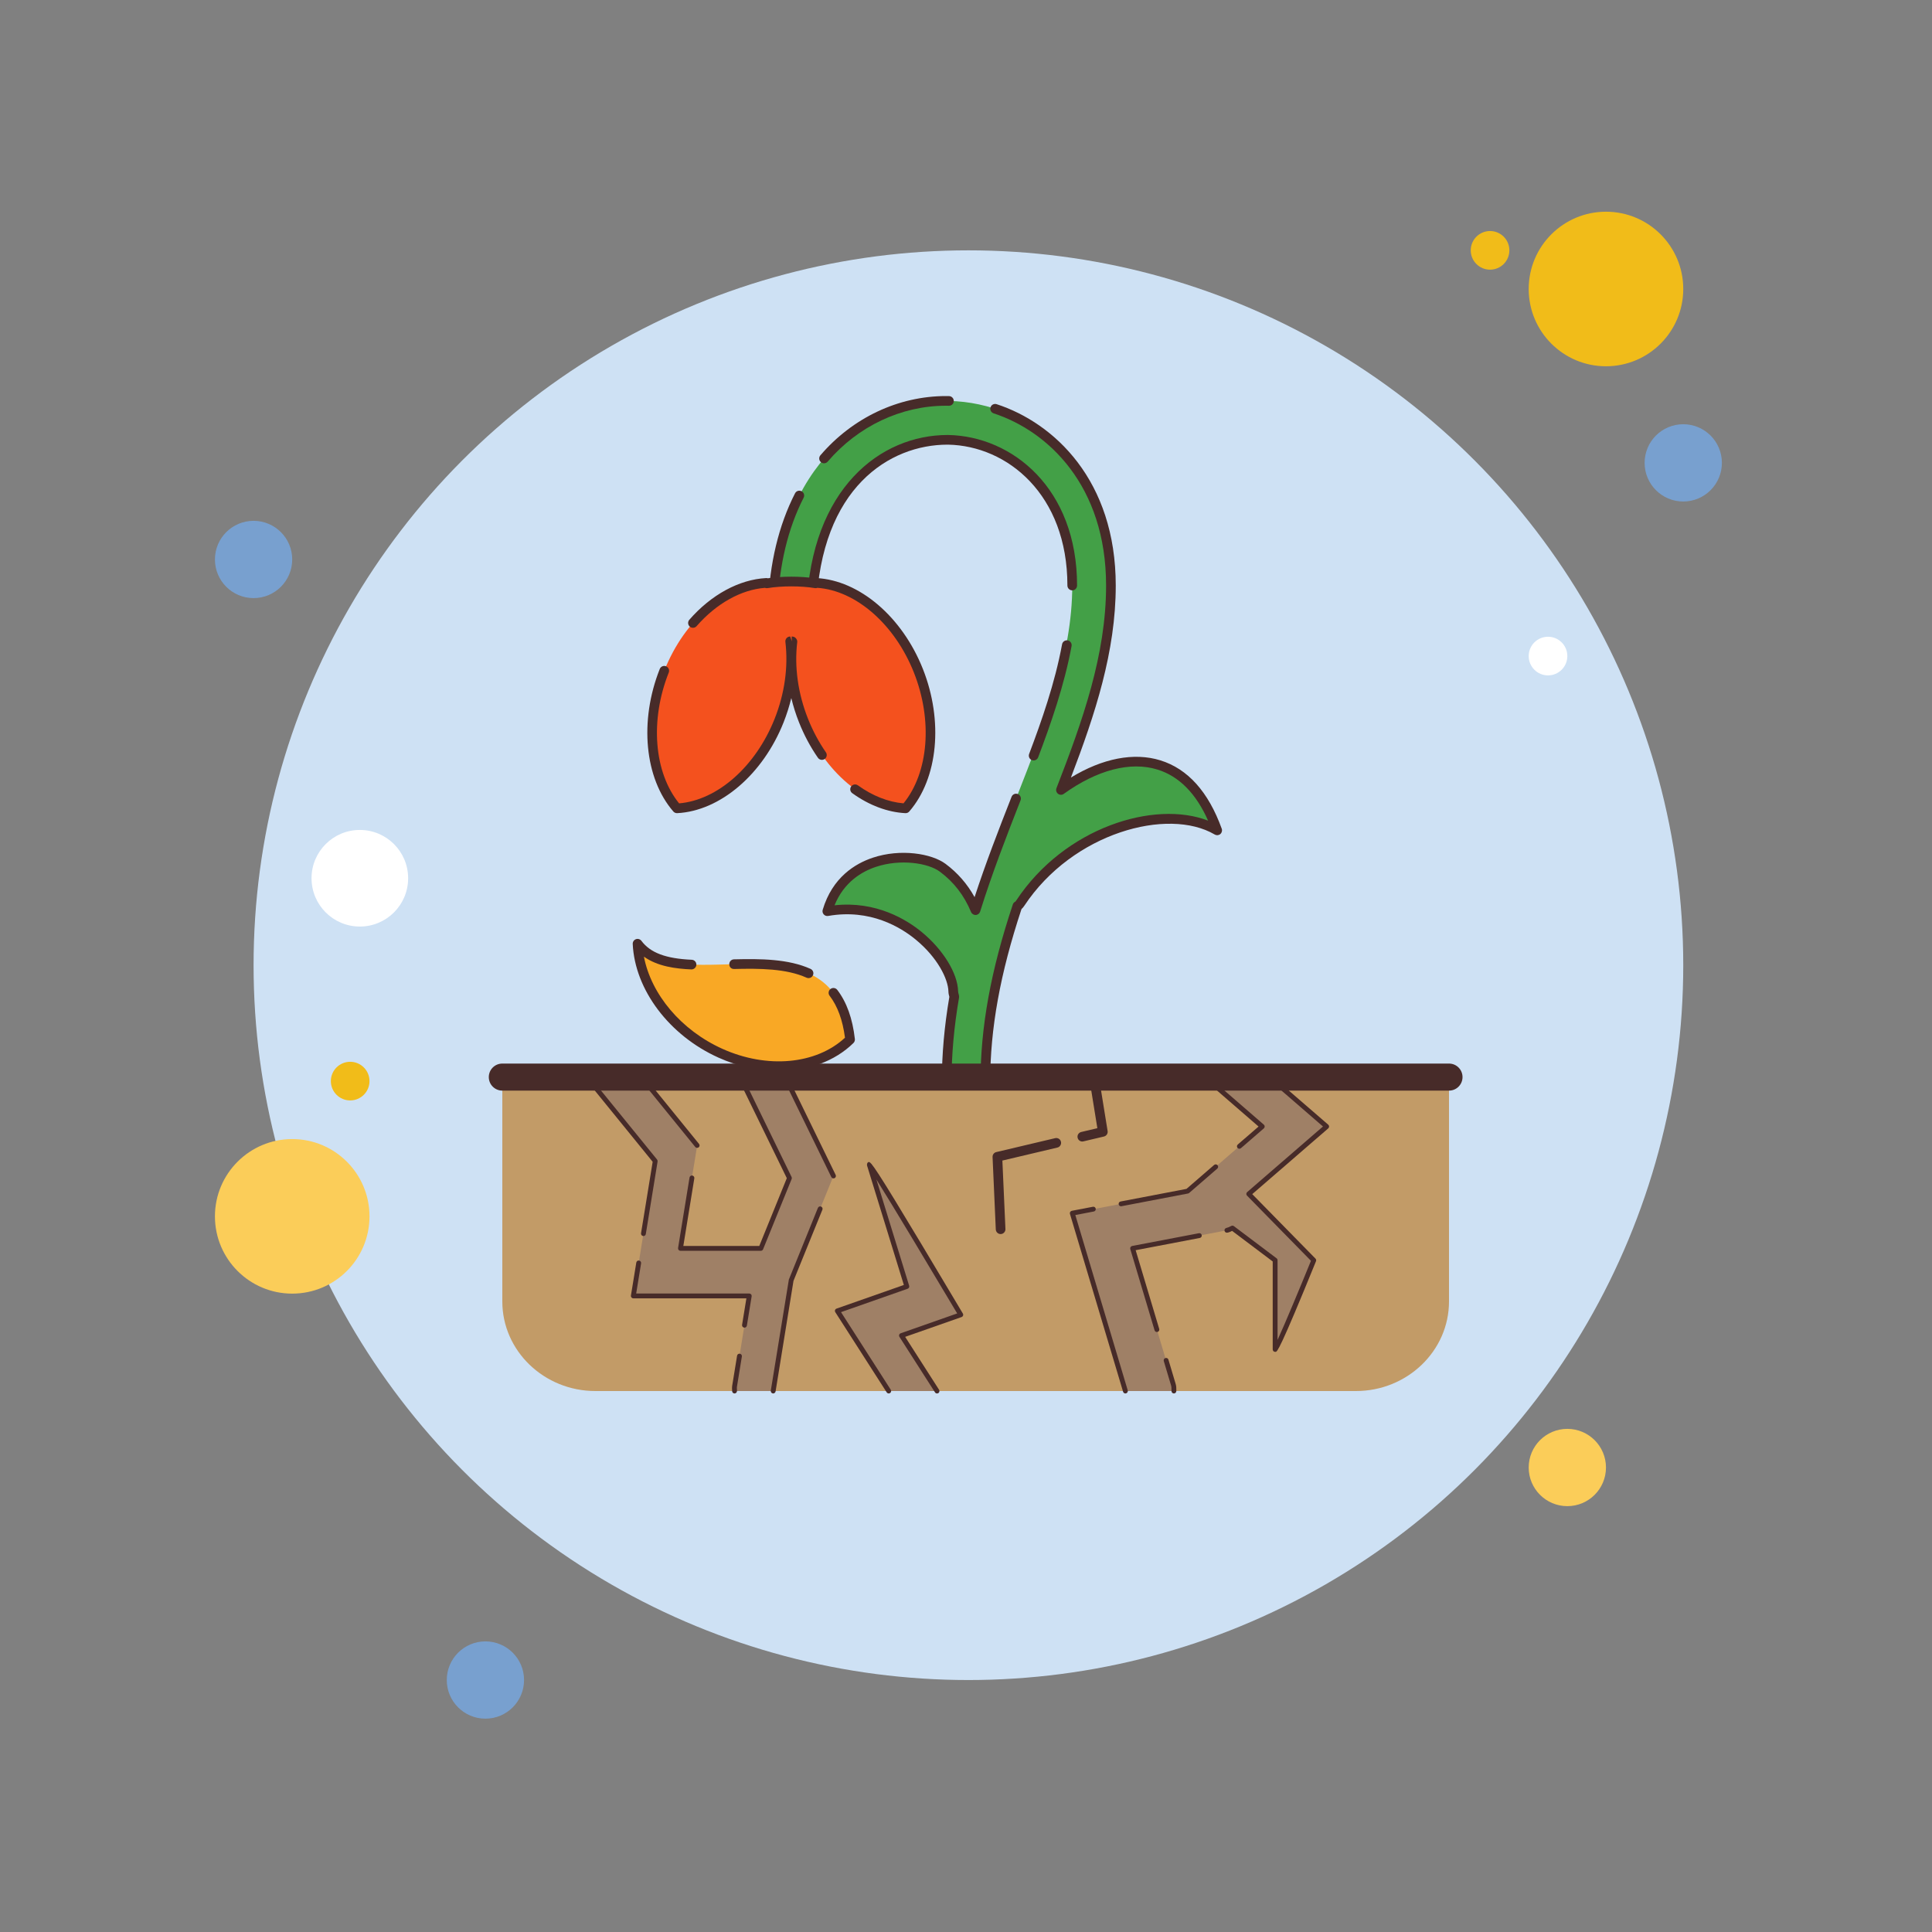 <svg xmlns="http://www.w3.org/2000/svg" viewBox="0 0 100 100"><rect x="0" y="0" width="100" height="100" fill="#808080" stroke="none"/><circle cx="50.125" cy="49.958" r="37" fill="#cee1f4"/><circle cx="13.125" cy="28.958" r="2" fill="#78a0cf"/><circle cx="77.125" cy="12.958" r="1" fill="#f1bc19"/><circle cx="83.125" cy="14.958" r="4" fill="#f1bc19"/><circle cx="87.125" cy="23.958" r="2" fill="#78a0cf"/><circle cx="81.125" cy="75.958" r="2" fill="#fbcd59"/><circle cx="15.125" cy="62.958" r="4" fill="#fbcd59"/><circle cx="25.125" cy="86.958" r="2" fill="#78a0cf"/><circle cx="18.625" cy="45.458" r="2.5" fill="#fff"/><circle cx="80.125" cy="33.958" r="1" fill="#fff"/><circle cx="18.125" cy="55.958" r="1" fill="#f1bc19"/><path fill="#43a047" d="M54.914,40.887c1.384-3.562,2.586-6.981,2.586-10.579c0-6.168-4.217-9.476-8.382-9.555 c-0.05-0.001-0.1-0.002-0.15-0.002c-4.154,0-8.689,3.299-8.967,10.624c-0.021,0.556,0.41,1.024,0.961,1.045 c0.552,0.058,1.016-0.412,1.038-0.968c0.231-6.089,3.715-8.701,7.08-8.685c3.191,0.062,6.42,2.672,6.42,7.542 c0,3.613-1.413,7.213-2.908,11.025c-0.738,1.88-1.478,3.792-2.1,5.777c-0.337-0.806-0.862-1.574-1.701-2.196 c-1.139-0.845-5-1.007-5.969,2.25c3.805-0.672,6.481,2.562,6.517,4.149c0.002,0.097,0.029,0.184,0.054,0.272 C49.152,52.999,49,54.46,49,55.993C49,56.549,49.448,57,50,57s1-0.451,1-1.007c0-3.254,0.709-6.244,1.66-9.101 c0.043-0.018,0.09-0.06,0.152-0.153C55.471,42.723,60.55,41.537,63,42.98C61.372,38.464,57.783,38.823,54.914,40.887z"/><path fill="#f9a825" d="M44,53.805c-1.513,1.488-4.167,1.855-6.714,0.707c-2.547-1.148-4.185-3.449-4.286-5.665 C35.191,51.784,43.227,47.054,44,53.805z"/><path fill="#472b29" d="M41.851,50.627c-0.035,0-0.069-0.007-0.103-0.022c-1.053-0.474-2.431-0.482-3.745-0.45 c-0.161,0.005-0.252-0.106-0.256-0.244c-0.003-0.138,0.106-0.253,0.244-0.256c1.375-0.034,2.814-0.024,3.962,0.494 c0.126,0.057,0.182,0.205,0.125,0.331C42.037,50.573,41.946,50.627,41.851,50.627z"/><path fill="#472b29" d="M40.31,55.432c-1.021,0-2.095-0.227-3.127-0.692c-2.543-1.146-4.324-3.51-4.433-5.881 c-0.005-0.11,0.062-0.21,0.166-0.247c0.102-0.037,0.219-0.002,0.284,0.086c0.461,0.618,1.265,0.92,2.605,0.979 c0.138,0.006,0.245,0.123,0.239,0.261c-0.007,0.138-0.13,0.245-0.261,0.239c-0.795-0.035-1.738-0.149-2.454-0.661 c0.373,1.951,1.929,3.809,4.058,4.769c2.321,1.046,4.853,0.812,6.349-0.573c-0.12-0.916-0.381-1.628-0.796-2.173 c-0.084-0.11-0.063-0.267,0.047-0.35c0.108-0.083,0.266-0.063,0.35,0.047c0.49,0.643,0.788,1.474,0.911,2.542 c0.009,0.076-0.019,0.153-0.073,0.207C43.205,54.938,41.814,55.432,40.31,55.432z"/><path fill="#472b29" d="M42.653,23.98c-0.058,0-0.115-0.02-0.163-0.06c-0.105-0.09-0.117-0.248-0.027-0.353 c1.669-1.949,4.04-3.067,6.504-3.067l0.154,0.002c0.138,0.003,0.249,0.117,0.246,0.255c-0.002,0.138-0.111,0.248-0.254,0.245 L48.967,21c-2.319,0-4.551,1.054-6.125,2.892C42.793,23.95,42.723,23.98,42.653,23.98z"/><path fill="#472b29" d="M50,57.25c-0.689,0-1.25-0.564-1.25-1.257c0-1.416,0.127-2.855,0.388-4.395 c-0.025-0.093-0.046-0.18-0.048-0.281c-0.014-0.635-0.553-1.75-1.704-2.693c-0.754-0.619-2.342-1.599-4.52-1.215 c-0.087,0.015-0.172-0.015-0.23-0.08c-0.058-0.065-0.078-0.155-0.053-0.238c0.5-1.682,1.687-2.395,2.594-2.697 c1.44-0.48,3.045-0.216,3.763,0.318c0.623,0.462,1.126,1.04,1.504,1.724c0.573-1.752,1.233-3.46,1.915-5.195 c0.05-0.128,0.195-0.192,0.324-0.141c0.128,0.05,0.191,0.196,0.141,0.324c-0.755,1.924-1.484,3.812-2.093,5.76 c-0.032,0.1-0.122,0.17-0.227,0.175c-0.1,0.005-0.202-0.056-0.242-0.153c-0.363-0.868-0.892-1.552-1.619-2.092 c-0.603-0.447-2.039-0.668-3.307-0.245c-0.724,0.241-1.65,0.781-2.141,1.989c2.158-0.235,3.737,0.747,4.509,1.38 c1.108,0.908,1.866,2.141,1.887,3.069c0.001,0.056,0.018,0.116,0.037,0.184c0.01,0.036,0.019,0.099,0.013,0.136 c-0.263,1.533-0.39,2.961-0.39,4.366c0,0.418,0.336,0.757,0.75,0.757s0.75-0.34,0.75-0.757c0-2.835,0.531-5.752,1.673-9.18 c0.022-0.067,0.072-0.122,0.138-0.15l0,0c-0.004,0,0.014-0.017,0.044-0.063c2.501-3.778,7.149-5.199,9.925-4.123 c-0.625-1.411-1.504-2.299-2.618-2.644c-1.398-0.434-3.122,0.013-4.852,1.257c-0.09,0.065-0.211,0.063-0.299-0.005 c-0.087-0.068-0.12-0.185-0.08-0.288c1.354-3.485,2.569-6.909,2.569-10.489c0-5.171-3.007-7.995-5.82-8.913 c-0.132-0.043-0.203-0.184-0.16-0.315c0.042-0.131,0.184-0.203,0.314-0.16c2.981,0.972,6.166,3.949,6.166,9.388 c0,3.413-1.066,6.657-2.32,9.937c1.64-0.998,3.262-1.313,4.629-0.89c1.42,0.44,2.488,1.631,3.177,3.54 c0.035,0.099,0.005,0.21-0.076,0.277c-0.081,0.068-0.196,0.076-0.286,0.023c-2.419-1.424-7.351-0.097-9.853,3.681 c-0.05,0.076-0.1,0.134-0.15,0.177c-1.105,3.34-1.62,6.182-1.62,8.94C51.25,56.686,50.689,57.25,50,57.25z"/><path fill="#472b29" d="M53.502,39.361c-0.029,0-0.06-0.005-0.089-0.016c-0.129-0.049-0.193-0.193-0.145-0.322 c0.636-1.681,1.336-3.67,1.705-5.675c0.025-0.135,0.156-0.226,0.291-0.201c0.136,0.025,0.226,0.155,0.201,0.291 c-0.377,2.044-1.086,4.059-1.73,5.761C53.698,39.299,53.603,39.361,53.502,39.361z"/><path fill="#472b29" d="M41.054,32.673c-0.039,0-0.079-0.002-0.119-0.006c-0.317-0.011-0.626-0.154-0.853-0.401 c-0.227-0.246-0.345-0.567-0.332-0.902c0.084-2.214,0.555-4.175,1.401-5.83c0.063-0.123,0.214-0.171,0.336-0.109 c0.123,0.063,0.172,0.214,0.109,0.336c-0.813,1.589-1.266,3.48-1.347,5.621c-0.008,0.202,0.063,0.396,0.2,0.544 c0.136,0.148,0.321,0.234,0.521,0.241c0.196,0.02,0.368-0.038,0.508-0.159c0.164-0.142,0.262-0.349,0.271-0.568 c0.234-6.169,3.83-8.925,7.301-8.925c0.01,0,0.02,0,0.03,0c3.316,0.064,6.669,2.761,6.669,7.792c0,0.138-0.112,0.25-0.25,0.25 s-0.25-0.112-0.25-0.25c0-4.708-3.106-7.232-6.175-7.292c-0.009,0-0.019,0-0.028,0c-2.993,0-6.561,2.209-6.797,8.444 c-0.014,0.358-0.175,0.695-0.443,0.927C41.591,32.574,41.328,32.673,41.054,32.673z"/><path fill="#f4511e" d="M47.536,34.718c-1.072-2.702-3.219-4.438-5.287-4.546c-0.006,0.007-0.011,0.017-0.017,0.024 c-0.365-0.061-0.802-0.097-1.273-0.097c-0.471,0-0.908,0.036-1.273,0.097c-0.006-0.007-0.011-0.017-0.017-0.024 c-2.068,0.108-4.216,1.844-5.287,4.546c-1.072,2.701-0.729,5.516,0.66,7.121c2.068-0.108,4.216-1.844,5.287-4.546 c0.555-1.399,0.724-2.824,0.572-4.099c0.02,0,0.039,0.002,0.059,0.002c0.02,0,0.039-0.002,0.059-0.002 c-0.152,1.275,0.017,2.701,0.572,4.099c1.072,2.702,3.219,4.438,5.287,4.546C48.265,40.234,48.608,37.419,47.536,34.718z"/><path fill="#472b29" d="M35.041,42.089c-0.072,0-0.142-0.031-0.189-0.086c-1.489-1.72-1.771-4.684-0.703-7.377 c0.051-0.128,0.197-0.191,0.325-0.14c0.128,0.051,0.191,0.196,0.14,0.325c-0.982,2.474-0.763,5.174,0.537,6.771 c1.991-0.169,3.966-1.912,4.945-4.38c0.518-1.306,0.71-2.682,0.556-3.977c-0.009-0.071,0.014-0.142,0.061-0.196 c0.047-0.053,0.116-0.084,0.187-0.084l0.085,0.24l0.003,0l-0.014-0.238c0.081-0.004,0.161,0.024,0.211,0.078 c0.05,0.054,0.089,0.127,0.081,0.2c-0.155,1.296,0.038,2.671,0.556,3.977c0.248,0.624,0.56,1.208,0.926,1.736 c0.079,0.113,0.051,0.269-0.063,0.348c-0.114,0.079-0.269,0.051-0.348-0.063c-0.389-0.559-0.719-1.177-0.981-1.837 c-0.164-0.413-0.296-0.832-0.398-1.254c-0.102,0.422-0.235,0.842-0.398,1.254c-1.07,2.697-3.283,4.588-5.506,4.703 C35.049,42.088,35.045,42.089,35.041,42.089z"/><path fill="#472b29" d="M46.876,42.089c-0.004,0-0.009,0-0.013,0c-0.926-0.048-1.877-0.406-2.75-1.034 c-0.112-0.081-0.138-0.237-0.057-0.349c0.08-0.112,0.237-0.137,0.349-0.057c0.755,0.544,1.569,0.865,2.361,0.932 c1.3-1.596,1.519-4.296,0.537-6.771c-0.987-2.489-2.987-4.24-4.995-4.384c-0.04,0.016-0.08,0.023-0.118,0.016 c-0.733-0.122-1.733-0.122-2.464,0c-0.046,0.008-0.093,0.002-0.135-0.015c-1.233,0.095-2.516,0.813-3.535,1.982 c-0.09,0.104-0.248,0.115-0.353,0.024c-0.104-0.091-0.115-0.249-0.024-0.353c1.132-1.299,2.581-2.086,3.975-2.159 c0.029-0.002,0.06,0.002,0.088,0.011c0.741-0.111,1.7-0.111,2.441,0.002c0.027-0.009,0.054-0.014,0.078-0.013 c2.224,0.116,4.437,2.006,5.507,4.703c1.068,2.692,0.785,5.657-0.703,7.377C47.018,42.057,46.949,42.089,46.876,42.089z"/><path fill="#c29b67" d="M30.82,72C28.162,72,26,69.921,26,67.364V55.563h49v11.802C75,69.921,72.839,72,70.181,72H30.82z"/><path fill="#9f8066" d="M46,72h2.499l-1.84-2.872l3.069-1.078c0,0-4.962-8.339-4.729-7.754l1.938,6.291L43.34,67.85L46,72z"/><path fill="#9f8066" d="M32.78,67.077h6l-0.761,4.681c-0.013,0.082,0,0.16,0,0.241h2l0.934-5.75l2.186-5.381L40.766,56 h-2.333l2.426,4.978l-1.478,3.638H35.22l0.866-5.328L33.414,56h-2.828l3.329,4.098L32.78,67.077z"/><path fill="#9f8066" d="M68.667,58.308L65.999,56h-3.333l2.666,2.308l-3.865,3.345L55.5,62.794L58.251,72h2.509 c0-0.108,0.006-0.216-0.027-0.325l-2.11-7.062l4.88-0.933c0.106-0.021,0.194-0.072,0.287-0.115L66,65.231v4.615 c0.09,0.083,2-4.615,2-4.615l-3.367-3.432L68.667,58.308z"/><path fill="#472b29" d="M48.5,72.125c-0.041,0-0.082-0.02-0.105-0.058l-1.84-2.872c-0.021-0.032-0.025-0.072-0.013-0.108 c0.012-0.036,0.041-0.065,0.077-0.077l2.925-1.027c-1.394-2.342-3.313-5.542-4.182-6.935l1.696,5.502 c0.02,0.064-0.015,0.133-0.078,0.155l-3.449,1.211l2.575,4.017c0.037,0.058,0.02,0.135-0.038,0.173 c-0.057,0.037-0.135,0.021-0.173-0.038l-2.66-4.15c-0.021-0.032-0.025-0.072-0.013-0.108c0.012-0.036,0.041-0.065,0.077-0.077 l3.484-1.223l-1.903-6.176c-0.018-0.059,0.002-0.151,0.058-0.178c0.033-0.017,0.063-0.034,0.168,0.09l0.008-0.001l0.005,0.016 c0.313,0.379,1.26,1.916,4.718,7.727c0.019,0.032,0.023,0.071,0.01,0.107c-0.013,0.035-0.041,0.063-0.076,0.075l-2.92,1.025 l1.755,2.739c0.037,0.058,0.02,0.135-0.038,0.173C48.546,72.119,48.522,72.125,48.5,72.125z"/><path fill="#472b29" d="M33.304,63.978c-0.006,0-0.013-0.001-0.02-0.002c-0.068-0.011-0.114-0.075-0.104-0.143l0.602-3.699 l-3.294-4.054c-0.03-0.037-0.037-0.089-0.016-0.133c0.021-0.044,0.064-0.071,0.113-0.071h2.829c0.038,0,0.073,0.017,0.097,0.046 l2.671,3.288c0.043,0.054,0.035,0.132-0.019,0.176c-0.053,0.043-0.132,0.036-0.176-0.018l-2.634-3.242h-2.506l3.164,3.894 c0.022,0.028,0.032,0.064,0.026,0.099l-0.61,3.755C33.417,63.934,33.365,63.978,33.304,63.978z"/><path fill="#472b29" d="M39.382,64.741H35.22c-0.037,0-0.071-0.016-0.095-0.044s-0.034-0.065-0.028-0.101l0.593-3.647 c0.012-0.068,0.071-0.115,0.144-0.103c0.068,0.011,0.114,0.075,0.104,0.143l-0.569,3.502h3.931l1.425-3.509l-2.402-4.927 c-0.019-0.039-0.017-0.084,0.006-0.121c0.023-0.037,0.063-0.059,0.106-0.059h2.333c0.048,0,0.091,0.027,0.112,0.07l2.374,4.869 c0.03,0.062,0.004,0.137-0.058,0.167c-0.062,0.03-0.137,0.005-0.167-0.058l-2.34-4.799h-2.054l2.338,4.798 c0.016,0.032,0.017,0.069,0.003,0.102l-1.478,3.638C39.479,64.71,39.433,64.741,39.382,64.741z"/><path fill="#472b29" d="M40.02,72.125c-0.006,0-0.013-0.001-0.02-0.002c-0.068-0.011-0.114-0.075-0.104-0.143l0.935-5.75 l1.504-3.71c0.026-0.064,0.099-0.095,0.163-0.069c0.064,0.026,0.095,0.099,0.069,0.163l-1.496,3.683l-0.927,5.723 C40.133,72.081,40.08,72.125,40.02,72.125z"/><g><path fill="#472b29" d="M38.02,72.125c-0.069,0-0.125-0.055-0.125-0.124c0-0.024-0.001-0.048-0.003-0.072 c-0.003-0.057-0.007-0.121,0.004-0.19l0.255-1.568c0.011-0.068,0.074-0.115,0.144-0.103c0.068,0.011,0.114,0.075,0.104,0.143 l-0.255,1.567c-0.007,0.042-0.004,0.087-0.001,0.136c0.001,0.028,0.003,0.056,0.003,0.085C38.146,72.068,38.09,72.125,38.02,72.125 C38.021,72.125,38.02,72.125,38.02,72.125z"/></g><g><path fill="#472b29" d="M38.534,68.719c-0.006,0-0.013-0.001-0.02-0.002c-0.068-0.011-0.114-0.075-0.104-0.143l0.223-1.372 H32.78c-0.037,0-0.071-0.016-0.095-0.044s-0.034-0.065-0.028-0.101l0.278-1.708c0.011-0.068,0.072-0.115,0.144-0.103 c0.068,0.011,0.114,0.075,0.104,0.143l-0.254,1.563h5.853c0.037,0,0.071,0.016,0.095,0.044s0.034,0.065,0.028,0.101l-0.247,1.517 C38.647,68.676,38.594,68.719,38.534,68.719z"/></g><g><path fill="#472b29" d="M60.761,72.125c-0.069,0-0.125-0.056-0.125-0.125v-0.043c0.001-0.087,0.001-0.169-0.021-0.245 l-0.378-1.264c-0.02-0.066,0.019-0.136,0.084-0.156c0.073-0.02,0.137,0.018,0.156,0.084l0.377,1.263 c0.034,0.112,0.033,0.222,0.032,0.319V72C60.886,72.069,60.83,72.125,60.761,72.125z"/></g><g><path fill="#472b29" d="M58.251,72.125c-0.054,0-0.104-0.035-0.12-0.089L55.38,62.83c-0.01-0.034-0.005-0.07,0.014-0.101 c0.018-0.03,0.048-0.051,0.083-0.058l1.092-0.209c0.067-0.013,0.133,0.031,0.146,0.099c0.013,0.068-0.032,0.133-0.1,0.146 l-0.956,0.183l2.712,9.073c0.02,0.066-0.019,0.136-0.084,0.156C58.274,72.123,58.263,72.125,58.251,72.125z"/></g><g><path fill="#472b29" d="M58.025,62.437c-0.059,0-0.111-0.042-0.123-0.102c-0.013-0.068,0.032-0.133,0.1-0.146l3.409-0.652 l1.432-1.239c0.052-0.045,0.13-0.04,0.177,0.013c0.045,0.052,0.039,0.131-0.013,0.176l-1.457,1.261 c-0.017,0.014-0.037,0.024-0.059,0.028l-3.442,0.658C58.041,62.436,58.033,62.437,58.025,62.437z"/></g><g><path fill="#472b29" d="M66.005,69.972c-0.033,0-0.066-0.012-0.09-0.034c-0.025-0.024-0.04-0.057-0.04-0.092v-4.553 l-2.1-1.582c-0.074,0.037-0.152,0.074-0.248,0.092c-0.068,0.013-0.133-0.031-0.146-0.099c-0.013-0.068,0.031-0.133,0.1-0.147 c0.067-0.013,0.131-0.044,0.197-0.077l0.06-0.028c0.04-0.02,0.09-0.014,0.128,0.013l2.21,1.665c0.031,0.024,0.05,0.061,0.05,0.1 v4.125c0.384-0.835,1.188-2.768,1.729-4.096l-3.31-3.374c-0.024-0.025-0.037-0.058-0.036-0.093 c0.002-0.034,0.018-0.067,0.043-0.089l3.925-3.396l-2.523-2.183h-2.95l2.413,2.089c0.027,0.024,0.043,0.058,0.043,0.095 c0,0.036-0.016,0.071-0.043,0.095l-1.186,1.026c-0.053,0.045-0.13,0.04-0.177-0.013c-0.045-0.052-0.039-0.131,0.013-0.176 l1.076-0.931l-2.557-2.214c-0.039-0.034-0.054-0.089-0.035-0.138c0.019-0.049,0.065-0.081,0.117-0.081h3.332 c0.03,0,0.059,0.011,0.082,0.03l2.668,2.308c0.027,0.024,0.043,0.058,0.043,0.095s-0.016,0.071-0.043,0.095l-3.934,3.404 l3.273,3.337c0.035,0.036,0.046,0.088,0.027,0.135c-1.89,4.648-2.008,4.674-2.085,4.691C66.022,69.971,66.014,69.972,66.005,69.972 z"/></g><g><path fill="#472b29" d="M59.881,68.945c-0.054,0-0.104-0.035-0.12-0.089l-1.258-4.206c-0.01-0.034-0.005-0.07,0.014-0.101 c0.018-0.03,0.048-0.051,0.083-0.058l3.456-0.66c0.066-0.013,0.133,0.031,0.146,0.099c0.013,0.068-0.032,0.133-0.1,0.146 l-3.32,0.634l1.219,4.074c0.02,0.066-0.019,0.136-0.084,0.156C59.904,68.944,59.893,68.945,59.881,68.945z"/></g><g><path fill="#472b29" d="M51.792,63.875c-0.133,0-0.244-0.105-0.25-0.239l-0.167-3.75c-0.005-0.12,0.075-0.227,0.192-0.254 l3.047-0.721c0.141-0.032,0.27,0.052,0.301,0.186c0.032,0.134-0.051,0.269-0.186,0.301l-2.846,0.673l0.158,3.543 c0.006,0.138-0.101,0.255-0.239,0.261C51.8,63.875,51.796,63.875,51.792,63.875z"/></g><g><path fill="#472b29" d="M56.021,59.085c-0.113,0-0.216-0.077-0.243-0.192c-0.032-0.134,0.051-0.269,0.186-0.301l0.835-0.198 l-0.421-2.604c-0.021-0.136,0.071-0.265,0.207-0.287c0.145-0.023,0.265,0.071,0.287,0.207l0.458,2.833 c0.021,0.129-0.062,0.253-0.189,0.283l-1.062,0.251C56.06,59.082,56.04,59.085,56.021,59.085z"/></g><g><path fill="#472b29" d="M75,56.45H26c-0.387,0-0.7-0.313-0.7-0.7s0.313-0.7,0.7-0.7h49c0.387,0,0.7,0.313,0.7,0.7 S75.387,56.45,75,56.45z"/></g></svg>